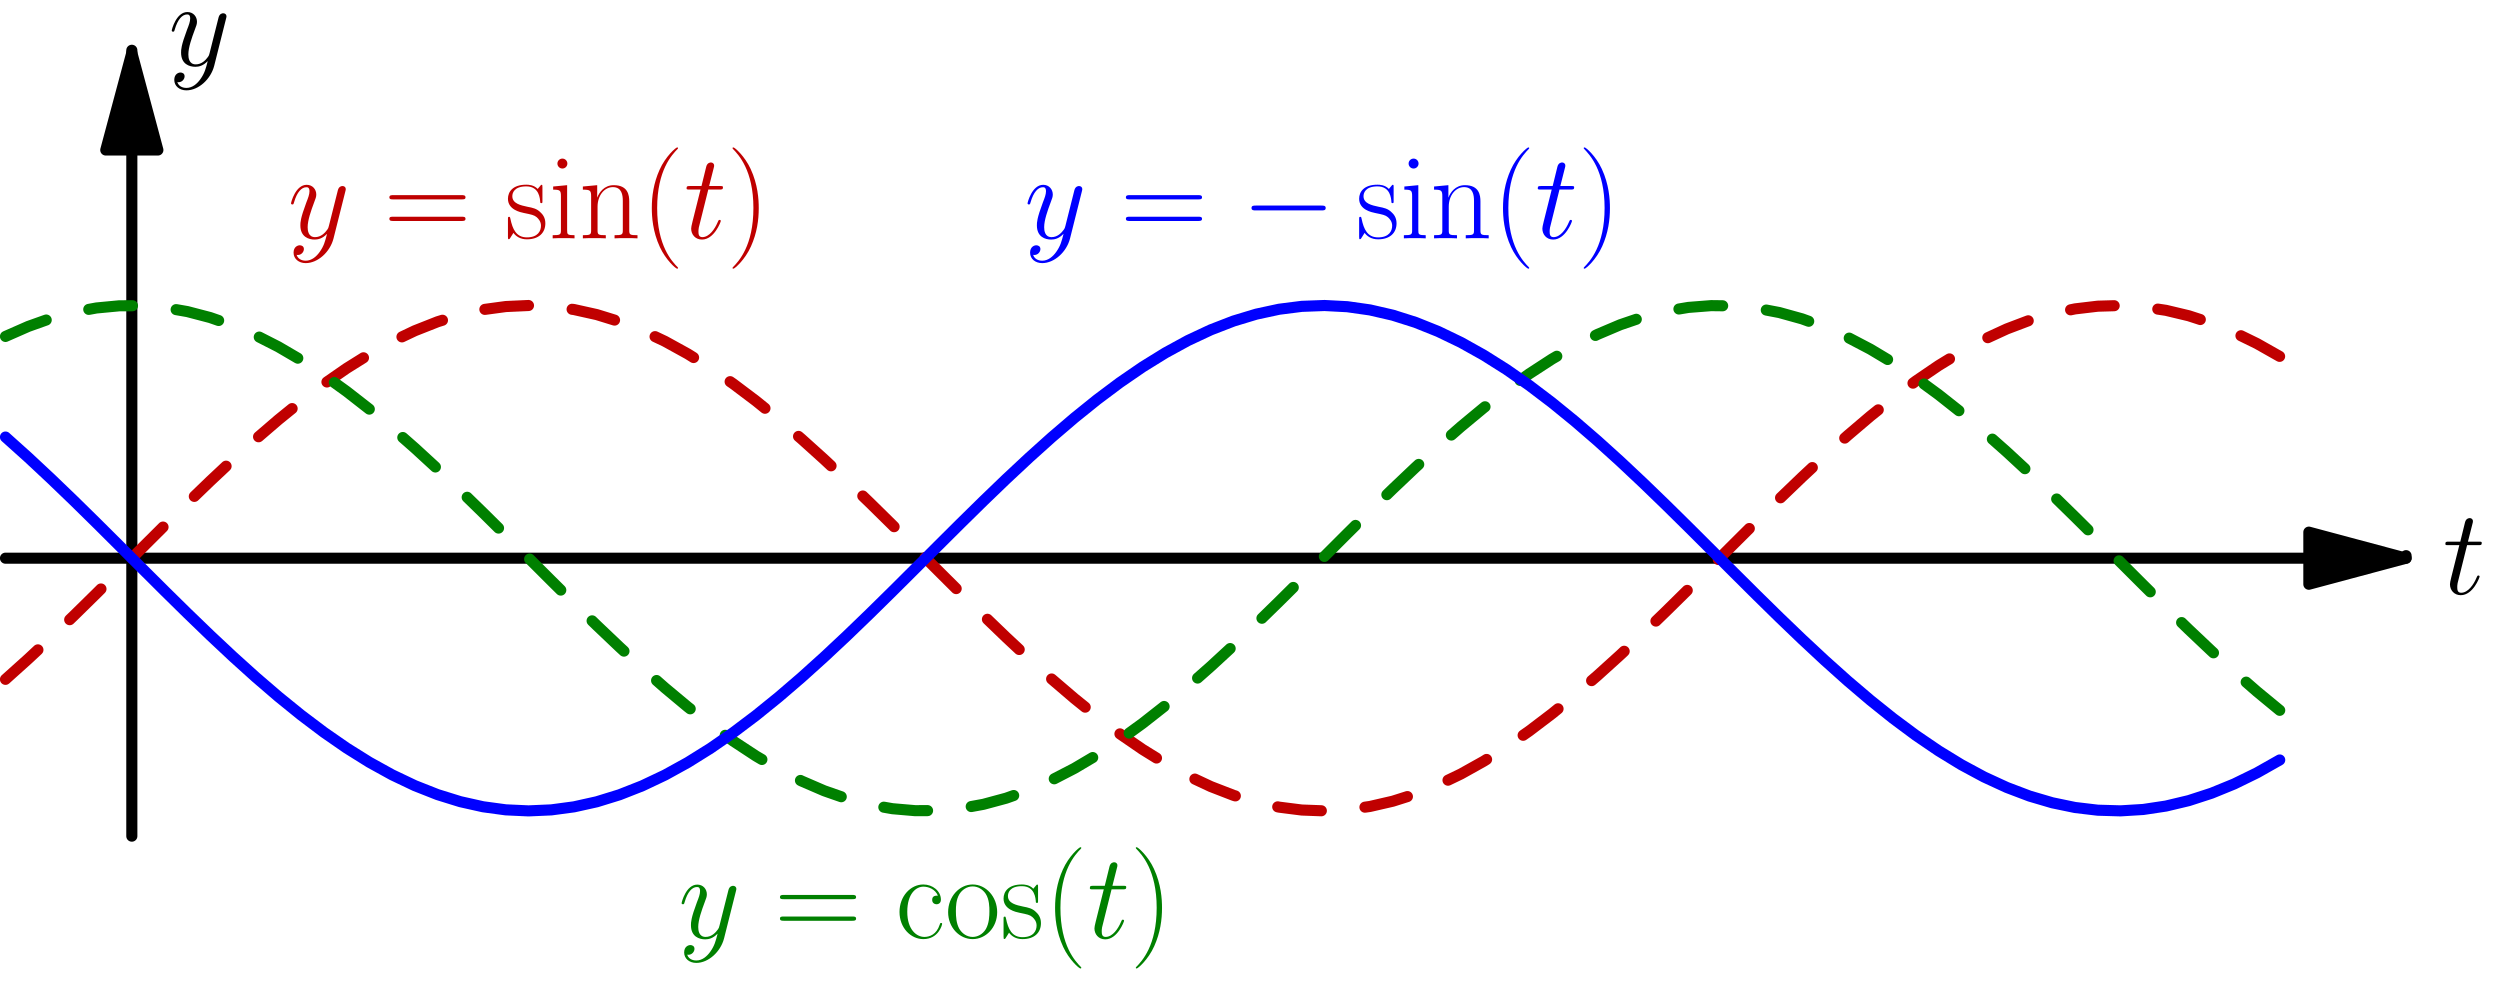 <?xml version='1.0' encoding='ISO-8859-1'?>
<!DOCTYPE svg PUBLIC "-//W3C//DTD SVG 1.1//EN" "http://www.w3.org/Graphics/SVG/1.1/DTD/svg11.dtd">
<!-- This file was generated by dvisvgm 1.2.2 (x86_64-pc-linux-gnu) -->
<!-- Mon Feb  5 14:00:06 2018 -->
<svg height='200.562pt' version='1.1' viewBox='56.409 53.858 510.237 200.562' width='510.237pt' xmlns='http://www.w3.org/2000/svg' xmlns:xlink='http://www.w3.org/1999/xlink'>
<defs>
<path d='M5.001 -10.002H7.29C7.763 -10.002 8.011 -10.002 8.011 -10.45C8.011 -10.723 7.862 -10.723 7.364 -10.723H5.175L6.096 -14.356C6.195 -14.704 6.195 -14.754 6.195 -14.928C6.195 -15.326 5.872 -15.55 5.548 -15.55C5.349 -15.55 4.777 -15.475 4.578 -14.679L3.608 -10.723H1.269C0.771 -10.723 0.547 -10.723 0.547 -10.251C0.547 -10.002 0.722 -10.002 1.194 -10.002H3.409L1.766 -3.433C1.567 -2.563 1.493 -2.314 1.493 -1.99C1.493 -0.821 2.314 0.249 3.707 0.249C6.22 0.249 7.564 -3.384 7.564 -3.558C7.564 -3.707 7.464 -3.782 7.315 -3.782C7.265 -3.782 7.165 -3.782 7.116 -3.682C7.091 -3.657 7.066 -3.632 6.892 -3.234C6.369 -1.99 5.225 -0.249 3.782 -0.249C3.035 -0.249 2.986 -0.871 2.986 -1.418C2.986 -1.443 2.986 -1.916 3.06 -2.214L5.001 -10.002Z' id='g0-116'/>
<path d='M6.543 2.787C5.872 3.732 4.901 4.578 3.682 4.578C3.384 4.578 2.189 4.528 1.816 3.384C1.891 3.409 2.015 3.409 2.065 3.409C2.811 3.409 3.309 2.762 3.309 2.189S2.836 1.418 2.463 1.418C2.065 1.418 1.194 1.717 1.194 2.936C1.194 4.205 2.264 5.076 3.682 5.076C6.17 5.076 8.683 2.787 9.38 0.025L11.818 -9.678C11.843 -9.803 11.893 -9.952 11.893 -10.101C11.893 -10.475 11.594 -10.723 11.221 -10.723C10.997 -10.723 10.475 -10.624 10.275 -9.877L8.434 -2.563C8.31 -2.115 8.31 -2.065 8.111 -1.791C7.613 -1.095 6.792 -0.249 5.598 -0.249C4.205 -0.249 4.08 -1.617 4.08 -2.289C4.08 -3.707 4.752 -5.623 5.424 -7.414C5.698 -8.136 5.847 -8.484 5.847 -8.982C5.847 -10.027 5.1 -10.972 3.881 -10.972C1.592 -10.972 0.672 -7.364 0.672 -7.165C0.672 -7.066 0.771 -6.942 0.945 -6.942C1.169 -6.942 1.194 -7.041 1.294 -7.389C1.891 -9.479 2.836 -10.475 3.807 -10.475C4.031 -10.475 4.454 -10.475 4.454 -9.653C4.454 -9.007 4.18 -8.285 3.807 -7.34C2.588 -4.08 2.588 -3.259 2.588 -2.662C2.588 -0.299 4.279 0.249 5.523 0.249C6.245 0.249 7.141 0.025 8.011 -0.896L8.036 -0.871C7.663 0.597 7.414 1.567 6.543 2.787Z' id='g0-121'/>
<path d='M7.613 6.071C7.613 6.046 7.613 5.996 7.539 5.921C6.394 4.752 3.334 1.567 3.334 -6.195S6.344 -17.117 7.564 -18.361C7.564 -18.386 7.613 -18.436 7.613 -18.511S7.539 -18.635 7.439 -18.635C7.165 -18.635 5.051 -16.794 3.832 -14.057C2.588 -11.296 2.239 -8.608 2.239 -6.22C2.239 -4.429 2.413 -1.393 3.906 1.816C5.1 4.404 7.141 6.22 7.439 6.22C7.564 6.22 7.613 6.17 7.613 6.071Z' id='g1-40'/>
<path d='M6.543 -6.195C6.543 -7.986 6.369 -11.022 4.876 -14.231C3.682 -16.819 1.642 -18.635 1.344 -18.635C1.269 -18.635 1.169 -18.61 1.169 -18.486C1.169 -18.436 1.194 -18.411 1.219 -18.361C2.413 -17.117 5.449 -13.958 5.449 -6.22C5.449 1.543 2.438 4.702 1.219 5.946C1.194 5.996 1.169 6.021 1.169 6.071C1.169 6.195 1.269 6.22 1.344 6.22C1.617 6.22 3.732 4.379 4.951 1.642C6.195 -1.12 6.543 -3.807 6.543 -6.195Z' id='g1-41'/>
<path d='M15.998 -7.986C16.371 -7.986 16.744 -7.986 16.744 -8.409C16.744 -8.857 16.321 -8.857 15.898 -8.857H1.99C1.567 -8.857 1.144 -8.857 1.144 -8.409C1.144 -7.986 1.518 -7.986 1.891 -7.986H15.998ZM15.898 -3.558C16.321 -3.558 16.744 -3.558 16.744 -4.006C16.744 -4.429 16.371 -4.429 15.998 -4.429H1.891C1.518 -4.429 1.144 -4.429 1.144 -4.006C1.144 -3.558 1.567 -3.558 1.99 -3.558H15.898Z' id='g1-61'/>
<path d='M8.683 -8.708C8.21 -8.708 7.514 -8.708 7.514 -7.837C7.514 -7.141 8.086 -6.942 8.409 -6.942C8.584 -6.942 9.305 -7.016 9.305 -7.887C9.305 -9.653 7.613 -10.997 5.698 -10.997C3.06 -10.997 0.821 -8.559 0.821 -5.374C0.821 -2.065 3.16 0.199 5.698 0.199C8.783 0.199 9.554 -2.662 9.554 -2.936C9.554 -3.035 9.529 -3.11 9.355 -3.11S9.156 -3.085 9.056 -2.762C8.409 -0.746 6.991 -0.249 5.921 -0.249C4.329 -0.249 2.413 -1.717 2.413 -5.399C2.413 -9.181 4.254 -10.549 5.722 -10.549C6.693 -10.549 8.136 -10.076 8.683 -8.708Z' id='g1-99'/>
<path d='M3.856 -15.326C3.856 -15.873 3.409 -16.346 2.836 -16.346C2.289 -16.346 1.816 -15.898 1.816 -15.326C1.816 -14.779 2.264 -14.306 2.836 -14.306C3.384 -14.306 3.856 -14.754 3.856 -15.326ZM0.945 -10.624V-9.977C2.339 -9.977 2.538 -9.828 2.538 -8.633V-1.717C2.538 -0.771 2.438 -0.647 0.846 -0.647V0C1.443 -0.05 2.513 -0.05 3.135 -0.05C3.732 -0.05 4.752 -0.05 5.324 0V-0.647C3.856 -0.647 3.807 -0.796 3.807 -1.692V-10.897L0.945 -10.624Z' id='g1-105'/>
<path d='M10.325 -7.564C10.325 -8.832 10.076 -10.897 7.141 -10.897C5.175 -10.897 4.155 -9.38 3.782 -8.385H3.757V-10.897L0.821 -10.624V-9.977C2.289 -9.977 2.513 -9.828 2.513 -8.633V-1.717C2.513 -0.771 2.413 -0.647 0.821 -0.647V0C1.418 -0.05 2.513 -0.05 3.16 -0.05S4.926 -0.05 5.523 0V-0.647C3.931 -0.647 3.832 -0.746 3.832 -1.717V-6.494C3.832 -8.783 5.225 -10.499 6.966 -10.499C8.808 -10.499 9.007 -8.857 9.007 -7.663V-1.717C9.007 -0.771 8.907 -0.647 7.315 -0.647V0C7.912 -0.05 9.007 -0.05 9.653 -0.05S11.42 -0.05 12.017 0V-0.647C10.425 -0.647 10.325 -0.746 10.325 -1.717V-7.564Z' id='g1-110'/>
<path d='M10.723 -5.324C10.723 -8.509 8.409 -10.997 5.698 -10.997S0.672 -8.509 0.672 -5.324C0.672 -2.189 2.986 0.199 5.698 0.199S10.723 -2.189 10.723 -5.324ZM5.698 -0.249C4.528 -0.249 3.533 -0.945 2.961 -1.916C2.339 -3.035 2.264 -4.429 2.264 -5.523C2.264 -6.568 2.314 -7.862 2.961 -8.982C3.458 -9.803 4.429 -10.599 5.698 -10.599C6.817 -10.599 7.763 -9.977 8.36 -9.106C9.131 -7.937 9.131 -6.295 9.131 -5.523C9.131 -4.553 9.081 -3.06 8.409 -1.866C7.713 -0.722 6.643 -0.249 5.698 -0.249Z' id='g1-111'/>
<path d='M7.688 -10.499C7.688 -10.947 7.663 -10.972 7.514 -10.972C7.414 -10.972 7.389 -10.947 7.091 -10.574C7.016 -10.475 6.792 -10.226 6.718 -10.126C5.921 -10.972 4.802 -10.997 4.379 -10.997C1.617 -10.997 0.622 -9.554 0.622 -8.111C0.622 -5.872 3.16 -5.349 3.881 -5.2C5.449 -4.876 5.996 -4.777 6.519 -4.329C6.842 -4.031 7.389 -3.483 7.389 -2.588C7.389 -1.543 6.792 -0.199 4.503 -0.199C2.339 -0.199 1.567 -1.841 1.12 -4.031C1.045 -4.379 1.045 -4.404 0.846 -4.404S0.622 -4.379 0.622 -3.881V-0.299C0.622 0.149 0.647 0.174 0.796 0.174C0.921 0.174 0.945 0.149 1.07 -0.05C1.219 -0.274 1.592 -0.871 1.742 -1.12C2.239 -0.448 3.11 0.199 4.503 0.199C6.966 0.199 8.285 -1.144 8.285 -3.085C8.285 -4.354 7.613 -5.026 7.29 -5.324C6.543 -6.096 5.673 -6.27 4.628 -6.469C3.259 -6.767 1.518 -7.116 1.518 -8.633C1.518 -9.28 1.866 -10.649 4.379 -10.649C7.041 -10.649 7.19 -8.161 7.24 -7.364C7.265 -7.24 7.389 -7.215 7.464 -7.215C7.688 -7.215 7.688 -7.29 7.688 -7.713V-10.499Z' id='g1-115'/>
<path d='M16.396 -5.722C16.819 -5.722 17.267 -5.722 17.267 -6.22S16.819 -6.718 16.396 -6.718H2.936C2.513 -6.718 2.065 -6.718 2.065 -6.22S2.513 -5.722 2.936 -5.722H16.396Z' id='g2-0'/>
</defs>
<g id='page1' transform='matrix(0.996 0 0 0.996 0 0)'>
<g transform='matrix(1 0 0 1 83.649 168.456)'>
<path d='M 446.106 0L -25.89 -0' fill='none' stroke='#000000' stroke-linecap='round' stroke-linejoin='round' stroke-miterlimit='10.037' stroke-width='2.276'/>
</g>
<g transform='matrix(1 0 0 1 83.649 168.456)'>
<path d='M 466.023 0L 446.106 -5.337L 446.106 5.337L 466.023 0Z' fill='#000000'/>
</g>
<g transform='matrix(1 0 0 1 83.649 168.456)'>
<path d='M 466.023 0L 446.106 -5.337L 446.106 5.337L 466.023 0Z' fill='none' stroke='#000000' stroke-linecap='round' stroke-linejoin='round' stroke-miterlimit='10.037' stroke-width='2.276'/>
</g>
<g transform='matrix(1 0 0 1 83.649 168.456)'>
<path d='M 466.023 0L 466.023 -0.518' fill='none' stroke='#000000' stroke-linecap='round' stroke-linejoin='round' stroke-miterlimit='10.037' stroke-width='2.276'/>
</g><use x='557.176' xlink:href='#g0-116' y='175.788'/>

<g transform='matrix(1 0 0 1 83.649 168.456)'>
<path d='M 0 -83.644L 0 56.958' fill='none' stroke='#000000' stroke-linecap='round' stroke-linejoin='round' stroke-miterlimit='10.037' stroke-width='2.276'/>
</g>
<g transform='matrix(1 0 0 1 83.649 168.456)'>
<path d='M 0 -103.561L -5.337 -83.644L 5.337 -83.644L 0 -103.561Z' fill='#000000'/>
</g>
<g transform='matrix(1 0 0 1 83.649 168.456)'>
<path d='M 0 -103.561L -5.337 -83.644L 5.337 -83.644L 0 -103.561Z' fill='none' stroke='#000000' stroke-linecap='round' stroke-linejoin='round' stroke-miterlimit='10.037' stroke-width='2.276'/>
</g>
<g transform='matrix(1 0 0 1 83.649 168.456)'>
<path d='M 0 -103.561L 0 -104.078' fill='none' stroke='#000000' stroke-linecap='round' stroke-linejoin='round' stroke-miterlimit='10.037' stroke-width='2.276'/>
</g><use x='91.153' xlink:href='#g0-121' y='67.513'/>

<g transform='matrix(1 0 0 1 83.649 168.456)'>
<path d='M -25.89 24.825L -21.23 20.64L -16.57 16.288L -11.909 11.805L -7.249 7.226L -2.589 2.588L 2.071 -2.071L 6.731 -6.713L 11.392 -11.3L 16.052 -15.796L 20.712 -20.164L 25.372 -24.369L 30.033 -28.377L 34.693 -32.155L 39.353 -35.673L 44.013 -38.902L 48.673 -41.816L 53.334 -44.391L 57.994 -46.608L 62.654 -48.447L 67.314 -49.893L 71.975 -50.936L 76.635 -51.567L 81.295 -51.78L 85.955 -51.575L 90.616 -50.951L 95.276 -49.915L 99.936 -48.476L 104.596 -46.643L 109.257 -44.434L 113.917 -41.864L 118.577 -38.956L 123.237 -35.732L 127.897 -32.219L 132.558 -28.446L 137.218 -24.442L 141.878 -20.24L 146.538 -15.875L 151.199 -11.38L 155.859 -6.794L 160.519 -2.153L 165.179 2.506L 169.84 7.144L 174.5 11.724L 179.16 16.21L 183.82 20.564L 188.48 24.752L 193.141 28.74L 197.801 32.495L 202.461 35.987L 207.121 39.188L 211.782 42.071L 216.442 44.614L 221.102 46.795L 225.762 48.599L 230.423 50.008L 235.083 51.013L 239.743 51.605L 244.403 51.779L 249.063 51.534L 253.724 50.872L 258.384 49.798L 263.044 48.321L 267.704 46.453L 272.365 44.209L 277.025 41.606L 281.685 38.668L 286.345 35.416L 291.005 31.878L 295.666 28.081L 300.326 24.057L 304.986 19.839L 309.646 15.46L 314.307 10.955L 318.967 6.362L 323.627 1.718L 328.287 -2.94L 332.948 -7.575L 337.608 -12.148L 342.268 -16.623L 346.928 -20.963L 351.588 -25.134L 356.249 -29.101L 360.909 -32.833L 365.569 -36.299L 370.229 -39.471L 374.89 -42.323L 379.55 -44.833L 384.21 -46.98L 388.87 -48.747L 393.531 -50.119L 398.191 -51.086L 402.851 -51.639L 407.511 -51.774L 412.171 -51.49L 416.832 -50.789L 421.492 -49.677L 426.152 -48.163L 430.812 -46.259L 435.473 -43.98L 440.133 -41.346' fill='none' stroke='#c00000' stroke-linecap='round' stroke-linejoin='round' stroke-miterlimit='10.037' stroke-width='2.276' stroke-dasharray='8.981,8.981'/>
</g>
<g transform='matrix(1 0 0 1 83.649 168.456)'>
<path d='M -25.89 -45.441L -21.23 -47.489L -16.57 -49.152L -11.909 -50.417L -7.249 -51.274L -2.589 -51.716L 2.071 -51.739L 6.731 -51.343L 11.392 -50.532L 16.052 -49.312L 20.712 -47.693L 25.372 -45.688L 30.033 -43.312L 34.693 -40.587L 39.353 -37.532L 44.013 -34.174L 48.673 -30.539L 53.334 -26.657L 57.994 -22.56L 62.654 -18.279L 67.314 -13.851L 71.975 -9.311L 76.635 -4.695L 81.295 -0.041L 85.955 4.613L 90.616 9.23L 95.276 13.772L 99.936 18.202L 104.596 22.485L 109.257 26.587L 113.917 30.473L 118.577 34.112L 123.237 37.475L 127.897 40.535L 132.558 43.267L 137.218 45.649L 141.878 47.661L 146.538 49.287L 151.199 50.514L 155.859 51.333L 160.519 51.736L 165.179 51.72L 169.84 51.285L 174.5 50.435L 179.16 49.178L 183.82 47.522L 188.48 45.481L 193.141 43.072L 197.801 40.315L 202.461 37.231L 207.121 33.846L 211.782 30.187L 216.442 26.283L 221.102 22.167L 225.762 17.872L 230.423 13.431L 235.083 8.882L 239.743 4.261L 244.403 -0.394L 249.063 -5.046L 253.724 -9.658L 258.384 -14.191L 263.044 -18.609L 267.704 -22.877L 272.365 -26.959L 277.025 -30.824L 281.685 -34.438L 286.345 -37.775L 291.005 -40.805L 295.666 -43.505L 300.326 -45.852L 304.986 -47.829L 309.646 -49.419L 314.307 -50.608L 318.967 -51.388L 323.627 -51.752L 328.287 -51.697L 332.948 -51.223L 337.608 -50.335L 342.268 -49.04L 346.928 -47.347L 351.588 -45.271L 356.249 -42.829L 360.909 -40.04L 365.569 -36.927L 370.229 -33.515L 374.89 -29.832L 379.55 -25.907L 384.21 -21.773L 388.87 -17.462L 393.531 -13.01L 398.191 -8.453L 402.851 -3.827L 407.511 0.829L 412.171 5.479L 416.832 10.085L 421.492 14.609L 426.152 19.015L 430.812 23.267L 435.473 27.33L 440.133 31.172' fill='none' stroke='#008000' stroke-linecap='round' stroke-linejoin='round' stroke-miterlimit='10.037' stroke-width='2.276' stroke-dasharray='9.002,9.002'/>
</g>
<g transform='matrix(1 0 0 1 83.649 168.456)'>
<path d='M -25.89 -24.825L -21.23 -20.64L -16.57 -16.288L -11.909 -11.805L -7.249 -7.226L -2.589 -2.588L 2.071 2.071L 6.731 6.713L 11.392 11.3L 16.052 15.796L 20.712 20.164L 25.372 24.369L 30.033 28.377L 34.693 32.155L 39.353 35.673L 44.013 38.902L 48.673 41.816L 53.334 44.391L 57.994 46.608L 62.654 48.447L 67.314 49.893L 71.975 50.936L 76.635 51.567L 81.295 51.78L 85.955 51.575L 90.616 50.951L 95.276 49.915L 99.936 48.476L 104.596 46.643L 109.257 44.434L 113.917 41.864L 118.577 38.956L 123.237 35.732L 127.897 32.219L 132.558 28.446L 137.218 24.442L 141.878 20.24L 146.538 15.875L 151.199 11.38L 155.859 6.794L 160.519 2.153L 165.179 -2.506L 169.84 -7.144L 174.5 -11.724L 179.16 -16.21L 183.82 -20.564L 188.48 -24.752L 193.141 -28.74L 197.801 -32.495L 202.461 -35.987L 207.121 -39.188L 211.782 -42.071L 216.442 -44.614L 221.102 -46.795L 225.762 -48.599L 230.423 -50.008L 235.083 -51.013L 239.743 -51.605L 244.403 -51.779L 249.063 -51.534L 253.724 -50.872L 258.384 -49.798L 263.044 -48.321L 267.704 -46.453L 272.365 -44.209L 277.025 -41.606L 281.685 -38.668L 286.345 -35.416L 291.005 -31.878L 295.666 -28.081L 300.326 -24.057L 304.986 -19.839L 309.646 -15.46L 314.307 -10.955L 318.967 -6.362L 323.627 -1.718L 328.287 2.94L 332.948 7.575L 337.608 12.148L 342.268 16.623L 346.928 20.963L 351.588 25.134L 356.249 29.101L 360.909 32.833L 365.569 36.299L 370.229 39.471L 374.89 42.323L 379.55 44.833L 384.21 46.98L 388.87 48.747L 393.531 50.119L 398.191 51.086L 402.851 51.639L 407.511 51.774L 412.171 51.49L 416.832 50.789L 421.492 49.677L 426.152 48.163L 430.812 46.259L 435.473 43.98L 440.133 41.346' fill='none' stroke='#0000ff' stroke-linecap='round' stroke-linejoin='round' stroke-miterlimit='10.037' stroke-width='2.276'/>
</g><g fill='#bf0000'>
<use x='115.598' xlink:href='#g0-121' y='102.916'/>
<use x='135.28' xlink:href='#g1-61' y='102.916'/>
<use x='160.1' xlink:href='#g1-115' y='102.916'/>
<use x='169.041' xlink:href='#g1-105' y='102.916'/>
<use x='175.252' xlink:href='#g1-110' y='102.916'/>
<use x='187.963' xlink:href='#g1-40' y='102.916'/>
<use x='196.773' xlink:href='#g0-116' y='102.916'/>
<use x='205.571' xlink:href='#g1-41' y='102.916'/>
</g>
<g fill='#008000'>
<use x='195.634' xlink:href='#g0-121' y='246.313'/>
<use x='215.316' xlink:href='#g1-61' y='246.313'/>
<use x='240.137' xlink:href='#g1-99' y='246.313'/>
<use x='250.248' xlink:href='#g1-111' y='246.313'/>
<use x='261.658' xlink:href='#g1-115' y='246.313'/>
<use x='270.599' xlink:href='#g1-40' y='246.313'/>
<use x='279.41' xlink:href='#g0-116' y='246.313'/>
<use x='288.207' xlink:href='#g1-41' y='246.313'/>
</g>
<g fill='#0000ff'>
<use x='266.521' xlink:href='#g0-121' y='102.916'/>
<use x='286.204' xlink:href='#g1-61' y='102.916'/>
<use x='311.024' xlink:href='#g2-0' y='102.916'/>
<use x='334.522' xlink:href='#g1-115' y='102.916'/>
<use x='343.463' xlink:href='#g1-105' y='102.916'/>
<use x='349.674' xlink:href='#g1-110' y='102.916'/>
<use x='362.384' xlink:href='#g1-40' y='102.916'/>
<use x='371.195' xlink:href='#g0-116' y='102.916'/>
<use x='379.992' xlink:href='#g1-41' y='102.916'/>
</g>
</g>
</svg>
